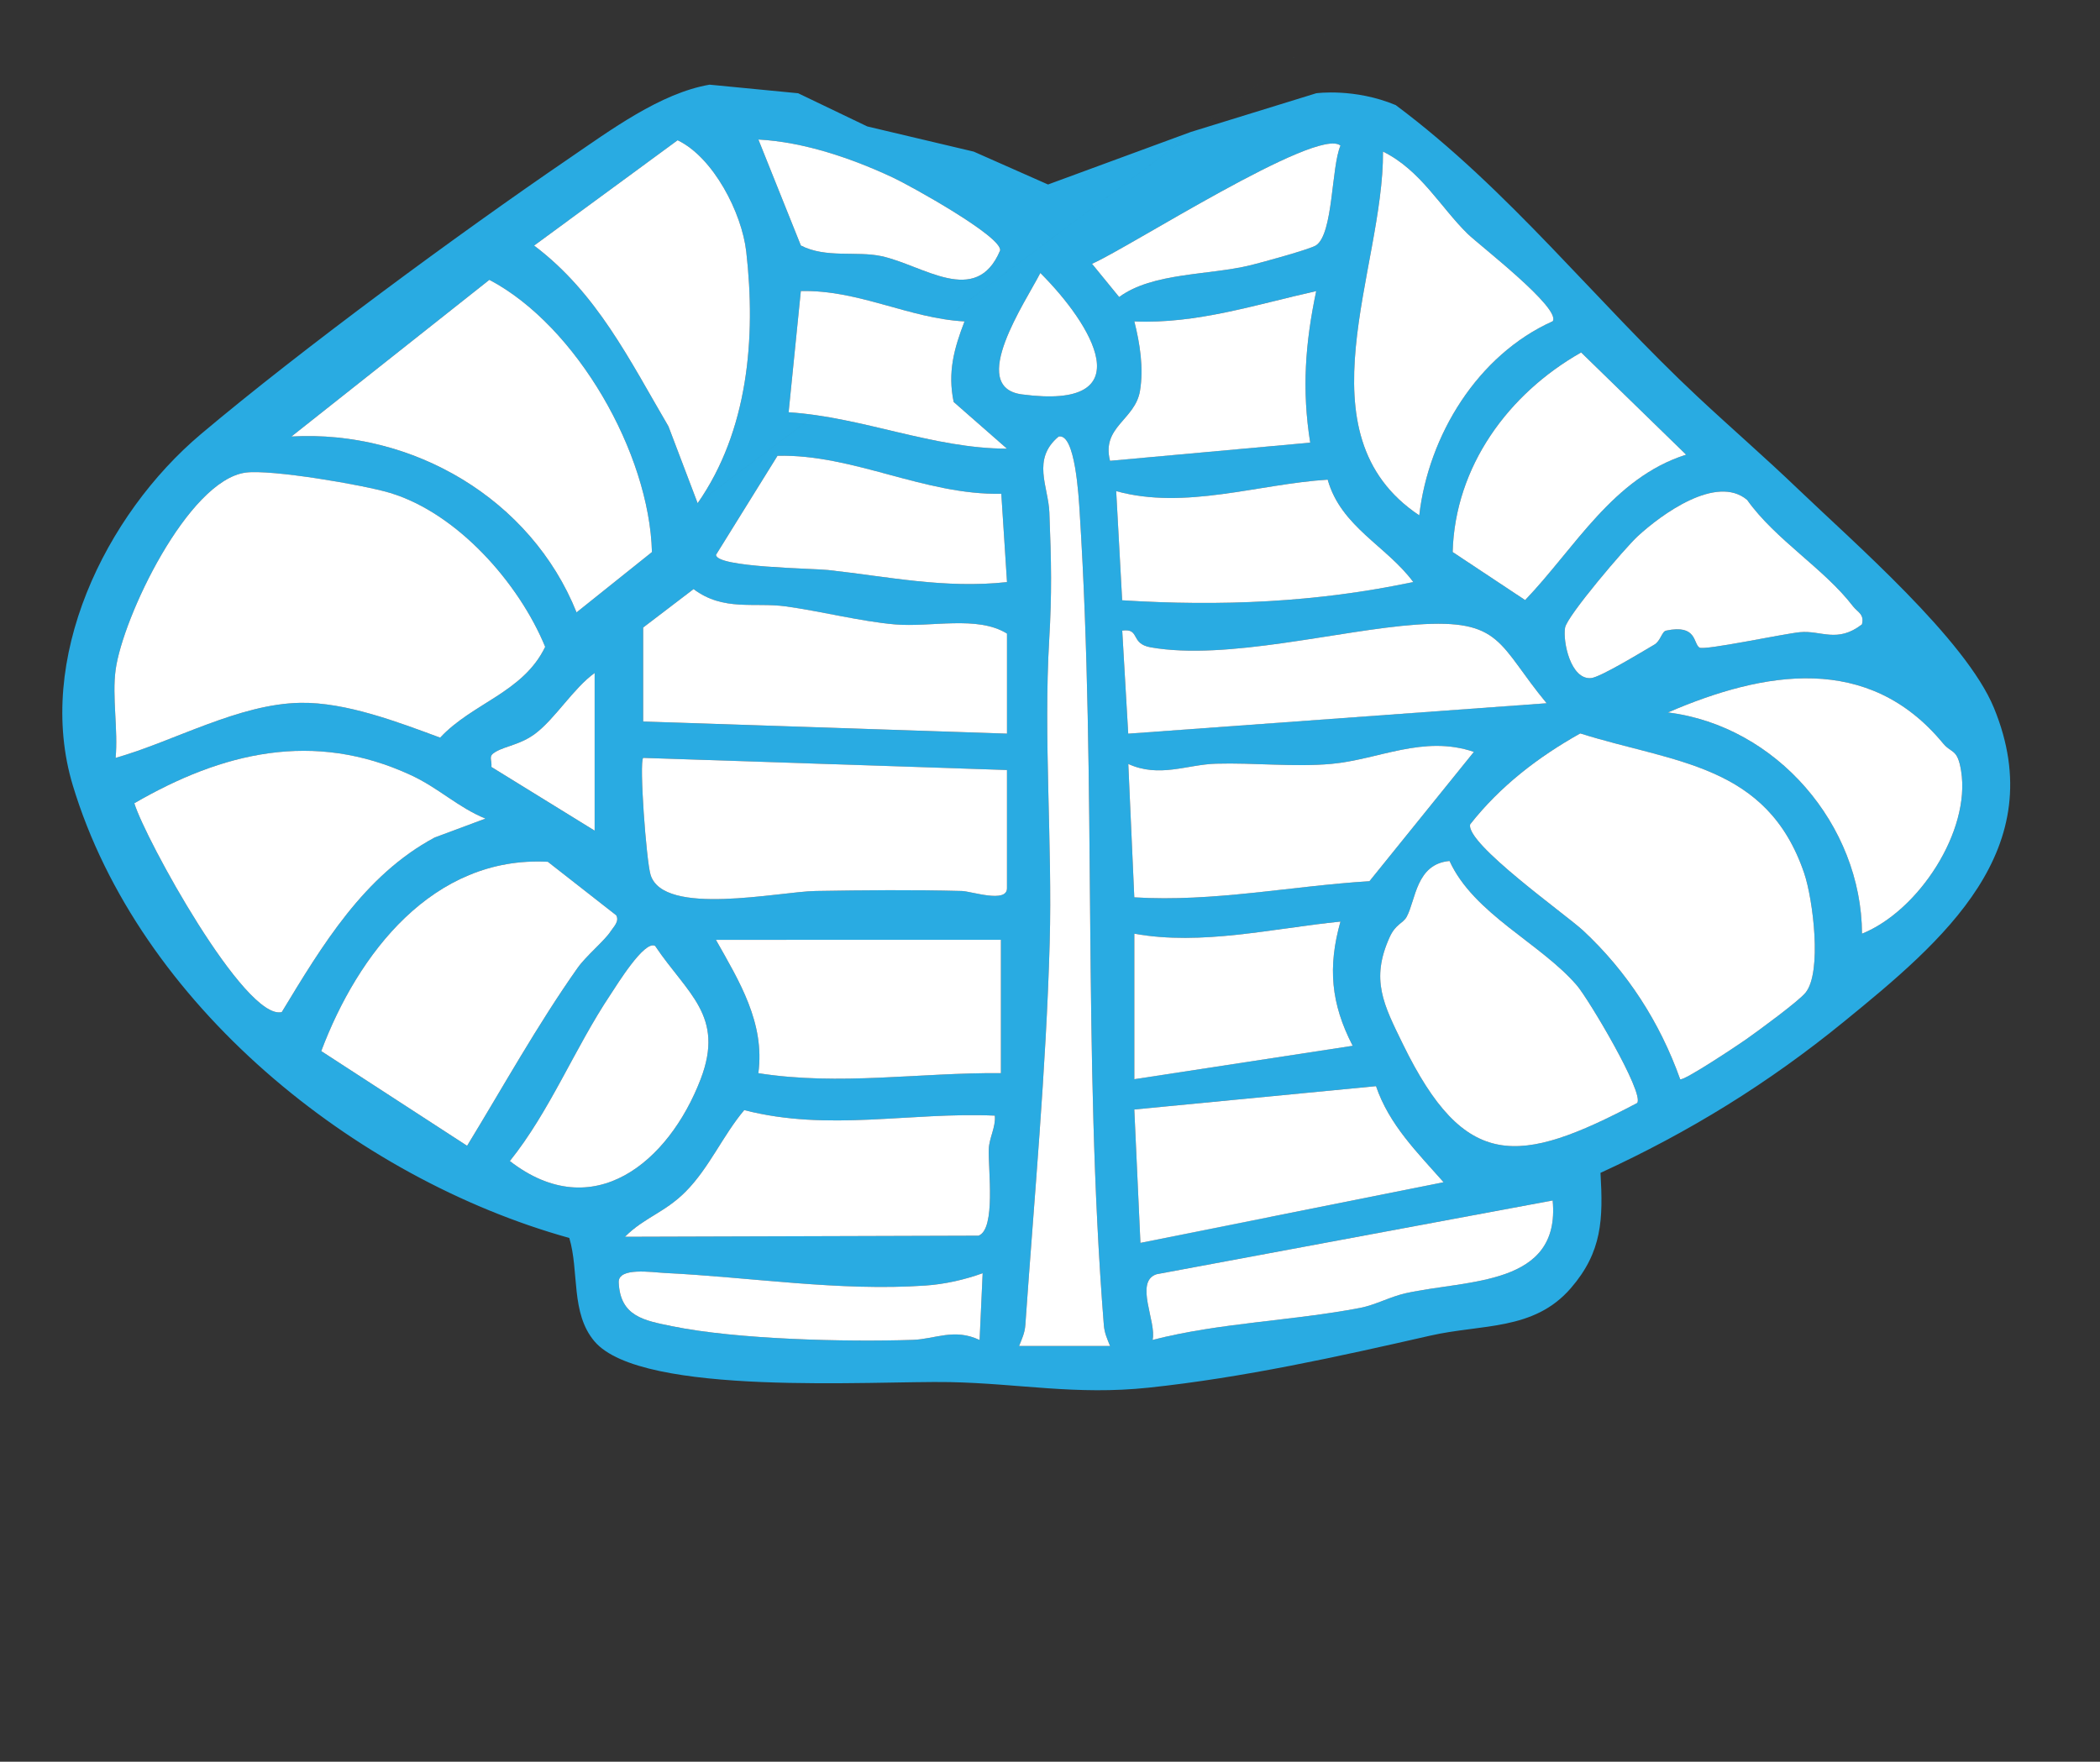 <?xml version="1.0" encoding="UTF-8"?>
<svg id="Layer_1" data-name="Layer 1" xmlns="http://www.w3.org/2000/svg" viewBox="0 0 280.461 235.324">
  <rect x="0" y="0" width="280.461" height="235.324" fill="#333333" stroke="none"/>
  <defs>
    <style>
      .cls-1 {
        fill: #fff;
      }

      .cls-2 {
        fill: #29abe2;
      }
    </style>
  </defs>
  <path class="cls-2" d="M186.399,14.036c15.111,11.261,26.76,26.29,40.397,39.026,4.514,4.216,8.912,8.017,13.302,12.228,7.45,7.146,22.436,20.126,26.195,29.26,7.781,18.905-6.824,31.155-20.037,41.926-10.116,8.247-20.614,14.724-32.505,20.192.355,6.166.25,10.534-3.969,15.409-4.938,5.706-11.862,4.76-18.771,6.334-12.322,2.808-24.957,5.609-37.594,6.947-9.745,1.032-17.265-.558-26.59-.742-9.992-.197-41.113,1.994-47.428-5.438-3.213-3.782-2.025-9.33-3.367-13.815-28.708-7.999-57.468-31.212-66.304-60.439-5.085-16.821,4.307-36.152,17.118-46.948,13.41-11.301,34.458-26.788,49.078-36.765,5.565-3.797,12.253-8.77,18.845-9.902l11.825,1.146,9.233,4.432,14.219,3.365,9.92,4.391,19.072-7.017,16.747-5.17s5.108-.718,10.615,1.58ZM183.066,0,93.173,67.216c6.743-9.655,7.805-22.069,6.492-33.604-.591-5.192-4.392-12.584-9.166-14.876l-19.166,14.069c8.394,6.321,12.743,15.284,17.944,24.153l3.897,10.259ZM101.286,18.637l5.673,14.159c3.359,1.72,7.401.707,10.734,1.414,5.558,1.178,12.665,6.878,15.874-.752.292-1.85-12.032-8.67-14.299-9.732-5.49-2.572-11.896-4.766-17.983-5.09ZM179.024,19.448c-3.066-2.594-28.528,13.802-33.186,15.787l3.627,4.441c4.503-3.304,11.98-2.876,17.596-4.26,1.512-.372,7.924-2.133,8.697-2.64,2.316-1.52,2.028-10.45,3.266-13.327ZM207.366,42.912c1.171-1.725-9.793-10.147-11.371-11.69-3.584-3.502-6.289-8.523-11.292-10.971.106,15.729-11.41,37.74,4.843,48.59,1.233-10.669,7.781-21.425,17.819-25.93ZM138.939,36.464c-1.941,3.824-9.756,15.249-2.471,16.216,16.4,2.177,9.326-9.38,2.471-16.216ZM77,81.801l10.07-8.058c-.34-13.18-10.016-30.193-21.712-36.363l-26.434,20.927c16.201-.909,32.002,8.347,38.076,23.494ZM128.813,42.932c-7.412-.399-14.155-4.243-21.858-4.054l-1.63,16.189c9.905.645,19.241,4.854,29.157,4.863l-7.115-6.236c-.833-3.985.061-7.15,1.447-10.763ZM175.783,38.883c-7.985,1.782-15.992,4.418-24.288,4.05.749,2.964,1.257,6.201.757,9.264-.637,3.902-5.175,4.797-4.003,9.356l26.734-2.425c-1.129-7.045-.665-13.293.8-20.245ZM225.186,60.734l-14.021-13.654c-9.72,5.5-16.85,15.233-17.158,26.659l9.678,6.418c6.666-6.955,11.726-16.332,21.501-19.424ZM148.253,179.791c-.386-.959-.747-1.717-.833-2.809-2.865-36.168-.924-72.255-3.224-108.536-.127-2-.581-10.651-2.816-10.128-3.618,3.023-1.372,6.666-1.233,10.13.267,6.642.341,10.873-.02,16.975-.78,13.183.436,27.227.061,40.548-.477,16.963-2.066,34.062-3.249,51.012-.076,1.088-.459,1.853-.833,2.809h12.148ZM134.49,77.755l-.762-11.799c-10.273.206-19.701-5.306-29.888-5.076l-8.211,13.226c-.015,1.698,12.941,1.811,14.958,2.034,8.009.884,15.569,2.516,23.903,1.615ZM15.439,89.493c-.485,3.597.352,8.032,0,11.743,7.766-2.203,16.452-7.226,24.708-7.354,6.065-.094,13.026,2.578,18.638,4.652,4.312-4.64,11.085-6.023,14.025-12.13-3.497-8.51-11.733-17.869-20.752-20.572-3.566-1.069-15.866-3.161-19.253-2.703-7.701,1.042-16.415,19.316-17.366,26.364ZM177.314,64.071c-9.32.591-19.042,4.074-28.243,1.532l.798,14.581c13.07.827,25.998.3,38.876-2.442-3.605-4.853-9.646-7.357-11.43-13.671ZM248.668,83.404c.354-1.376-.591-1.629-1.2-2.424-3.852-5.029-10.356-8.881-14.135-14.205-4.098-3.446-11.457,1.938-14.643,4.884-1.619,1.497-9.407,10.618-9.671,12.19-.315,1.877.747,6.961,3.467,6.73,1.246-.106,6.871-3.552,8.462-4.475.824-.478.99-1.744,1.559-1.866,4.15-.892,3.619,1.743,4.455,2.263.674.42,11.208-1.843,13.432-2.056,2.826-.271,4.962,1.515,8.274-1.041ZM134.486,97.997v-13.362c-3.948-2.46-10.155-.808-14.969-1.228-4.631-.404-9.867-1.761-14.598-2.409-4.176-.572-8.306.694-12.294-2.307l-6.73,5.134v12.553l48.59,1.62ZM206.559,93.938c-6.505-7.843-5.909-11.317-17.397-10.504-10.271.726-25.327,4.832-35.488,3.034-2.784-.493-1.356-2.564-3.797-2.234l.801,13.768,55.881-4.064ZM79.416,110.954v-21.056c-2.8,2.003-5.282,6.109-7.923,8.095-1.966,1.478-3.889,1.623-5.287,2.426-1.071.615-.49.955-.573,2.034l13.783,8.502ZM259.515,99.312c-9.973-12.103-23.909-9.689-36.753-4.146,14.497,1.799,25.852,15.041,25.915,29.551,7.548-3.033,14.528-13.702,13.238-21.738-.487-3.03-1.268-2.295-2.399-3.668ZM241.143,132.589c2.215-2.743.993-12.464-.187-15.942-4.957-14.606-17.351-14.72-29.91-18.679-5.634,3.157-10.701,7.058-14.697,12.141-.667,2.543,12.807,12.078,15.083,14.196,5.896,5.489,10.245,12.241,12.959,19.854.409.314,7.77-4.592,8.824-5.336,1.608-1.136,6.985-5.067,7.928-6.234ZM196.843,100.434c-6.743-2.299-12.721,1.03-19.038,1.604-4.89.445-10.41-.174-15.413-.026-3.894.115-7.544,1.926-11.704.036l.8,17.818c10.573.652,20.89-1.511,31.407-2.158l13.948-17.274ZM64.833,109.345c-3.714-1.521-6.212-4.075-9.98-5.816-12.982-5.998-25.175-3.034-36.912,3.768,1.456,4.755,14.775,29.057,19.689,27.897,5.37-8.859,10.975-18.27,20.43-23.326l6.774-2.523ZM134.486,102.856l-48.587-1.621c-.555.553.414,13.738.985,15.614,1.717,5.642,17.191,2.248,22.053,2.165,6.454-.11,13.058-.171,19.508,0,1.278.034,6.041,1.675,6.041-.366v-15.792ZM81.536,124.429c.409-.629,1.21-1.336.769-2.161l-9.142-7.154c-15.354-.808-25.363,12.273-30.257,25.288l19.478,12.65c4.845-7.941,9.37-16.12,14.739-23.739,1.144-1.623,3.615-3.656,4.414-4.884ZM193.589,115.008c-4.472.39-4.504,5.218-5.721,7.455-.482.886-1.471.951-2.269,2.71-2.587,5.698-.803,9.043,1.762,14.296,8.295,16.989,15.439,16.228,31.294,7.864.964-1.349-6.511-13.906-8.062-15.71-4.847-5.634-13.764-9.534-17.003-16.615ZM151.492,124.721v19.436l29.163-4.463c-2.918-5.636-3.337-10.536-1.634-16.59-9.048.899-18.535,3.24-27.529,1.617ZM133.676,125.531l-38.062.008c3.109,5.524,6.571,11.098,5.664,17.812,10.885,1.709,21.529-.102,32.398-.004v-17.817ZM87.496,126.356c-1.419-.831-5.119,5.23-5.987,6.532-4.778,7.164-8.054,15.515-13.416,22.202,11.133,8.623,21.25.118,25.483-10.945,3.247-8.486-1.8-11.403-6.08-17.789ZM183.772,145.086l-32.283,3.117.819,17.818,40.486-8.104c-3.486-3.955-7.272-7.672-9.022-12.831ZM132.862,149.021c-11.411-.494-22.196,2.173-33.466-.737-2.855,3.392-4.667,7.701-7.811,10.877-2.798,2.826-5.527,3.443-8.119,6.045l47.221-.147c2.344-.875,1.268-8.913,1.371-11.586.058-1.508.949-2.909.805-4.452ZM153.929,178.981c9.04-2.317,18.569-2.521,27.707-4.274,2.064-.396,4.025-1.504,6.13-1.969,8.251-1.823,20.679-.923,19.597-12.384l-52.9,9.853c-3.006.988.037,6.412-.534,8.773ZM131.238,170.073c-2.437.877-5.057,1.469-7.656,1.648-11.457.79-23.374-1.124-34.817-1.682-1.664-.081-6.225-.808-6.134,1.258.2,4.563,3.398,5.089,7.119,5.853,8.638,1.774,23.224,2.121,32.173,1.826,2.949-.097,5.524-1.591,8.906.018l.409-8.921Z"/>
  <path class="cls-1" d="M15.439,89.493c.951-7.048,9.665-25.322,17.366-26.364,3.388-.459,15.688,1.634,19.253,2.703,9.018,2.704,17.255,12.062,20.752,20.572-2.94,6.107-9.713,7.49-14.025,12.13-5.612-2.074-12.573-4.745-18.638-4.652-8.256.128-16.942,5.152-24.708,7.354.352-3.711-.485-8.145,0-11.743Z"/>
  <path class="cls-1" d="M241.143,132.589c-.942,1.167-6.319,5.098-7.928,6.234-1.054.744-8.415,5.65-8.824,5.336-2.714-7.613-7.064-14.365-12.959-19.854-2.276-2.119-15.75-11.653-15.083-14.196,3.996-5.083,9.063-8.983,14.697-12.141,12.559,3.959,24.953,4.073,29.91,18.679,1.18,3.478,2.402,13.199.187,15.942Z"/>
  <path class="cls-1" d="M77,81.801c-6.074-15.148-21.875-24.403-38.076-23.494l26.434-20.927c11.696,6.17,21.372,23.183,21.712,36.363l-10.07,8.058Z"/>
  <path class="cls-1" d="M64.833,109.345l-6.774,2.523c-9.455,5.057-15.06,14.467-20.43,23.326-4.913,1.159-18.233-23.142-19.689-27.897,11.737-6.803,23.931-9.766,36.912-3.768,3.768,1.741,6.266,4.295,9.98,5.816Z"/>
  <path class="cls-1" d="M81.536,124.429c-.799,1.228-3.27,3.261-4.414,4.884-5.369,7.619-9.894,15.798-14.739,23.739l-19.478-12.65c4.894-13.015,14.904-26.096,30.257-25.288l9.142,7.154c.44.825-.36,1.532-.769,2.161Z"/>
  <path class="cls-1" d="M134.486,102.856v15.792c0,2.042-4.763.4-6.041.366-6.449-.171-13.053-.11-19.508,0-4.862.083-20.337,3.477-22.053-2.165-.571-1.876-1.54-15.061-.985-15.614l48.587,1.621Z"/>
  <path class="cls-1" d="M193.589,115.008c3.239,7.081,12.156,10.982,17.003,16.615,1.551,1.803,9.026,14.36,8.062,15.71-15.855,8.364-22.999,9.125-31.294-7.864-2.564-5.252-4.349-8.598-1.762-14.296.799-1.759,1.787-1.824,2.269-2.71,1.217-2.237,1.249-7.065,5.721-7.455Z"/>
  <path class="cls-1" d="M134.486,97.997l-48.59-1.62v-12.553l6.73-5.134c3.988,3.002,8.118,1.735,12.294,2.307,4.731.648,9.967,2.006,14.598,2.409,4.814.419,11.021-1.232,14.969,1.228v13.362Z"/>
  <path class="cls-1" d="M148.253,179.791h-12.148c.374-.956.757-1.721.833-2.809,1.183-16.95,2.772-34.049,3.249-51.012.375-13.321-.841-27.365-.061-40.548.361-6.102.286-10.332.02-16.975-.139-3.464-2.385-7.107,1.233-10.13,2.235-.523,2.689,8.129,2.816,10.128,2.3,36.281.359,72.367,3.224,108.536.086,1.092.447,1.85.833,2.809Z"/>
  <path class="cls-1" d="M93.173,67.216l-3.897-10.259c-5.201-8.869-9.55-17.832-17.944-24.153l19.166-14.069c4.774,2.292,8.575,9.684,9.166,14.876,1.314,11.535.251,23.95-6.492,33.604Z"/>
  <path class="cls-1" d="M196.843,100.434l-13.948,17.274c-10.517.647-20.834,2.81-31.407,2.158l-.8-17.818c4.159,1.89,7.81.079,11.704-.036,5.003-.148,10.523.471,15.413.026,6.317-.575,12.296-3.903,19.038-1.604Z"/>
  <path class="cls-1" d="M132.862,149.021c.144,1.543-.747,2.944-.805,4.452-.103,2.673.973,10.71-1.371,11.586l-47.221.147c2.593-2.601,5.322-3.219,8.119-6.045,3.144-3.176,4.956-7.485,7.811-10.877,11.27,2.91,22.055.243,33.466.737Z"/>
  <path class="cls-1" d="M133.676,125.531v17.817c-10.869-.098-21.514,1.713-32.398.004.907-6.714-2.555-12.289-5.664-17.812l38.062-.008Z"/>
  <path class="cls-1" d="M207.366,42.912c-10.039,4.505-16.586,15.261-17.819,25.93-16.253-10.85-4.737-32.861-4.843-48.59,5.003,2.448,7.708,7.468,11.292,10.971,1.578,1.542,12.542,9.964,11.371,11.69Z"/>
  <path class="cls-1" d="M206.559,93.938l-55.881,4.064-.801-13.768c2.441-.33,1.013,1.741,3.797,2.234,10.161,1.798,25.217-2.308,35.488-3.034,11.488-.812,10.892,2.661,17.397,10.504Z"/>
  <path class="cls-1" d="M259.515,99.312c1.131,1.373,1.913.638,2.399,3.668,1.291,8.036-5.689,18.705-13.238,21.738-.063-14.51-11.418-27.752-25.915-29.551,12.844-5.543,26.78-7.958,36.753,4.146Z"/>
  <path class="cls-1" d="M183.772,145.086c1.75,5.159,5.536,8.876,9.022,12.831l-40.486,8.104-.819-17.818,32.283-3.117Z"/>
  <path class="cls-1" d="M248.668,83.404c-3.311,2.555-5.447.769-8.274,1.041-2.224.213-12.758,2.475-13.432,2.056-.835-.52-.305-3.155-4.455-2.263-.569.122-.736,1.388-1.559,1.866-1.591.923-7.216,4.37-8.462,4.475-2.72.231-3.781-4.852-3.467-6.73.264-1.572,8.051-10.693,9.671-12.19,3.186-2.946,10.545-8.33,14.643-4.884,3.779,5.324,10.283,9.176,14.135,14.205.609.795,1.554,1.048,1.2,2.424Z"/>
  <path class="cls-1" d="M225.186,60.734c-9.775,3.092-14.835,12.469-21.501,19.424l-9.678-6.418c.308-11.427,7.439-21.159,17.158-26.659l14.021,13.654Z"/>
  <path class="cls-1" d="M153.929,178.981c.571-2.361-2.472-7.785.534-8.773l52.9-9.853c1.082,11.461-11.346,10.561-19.597,12.384-2.105.465-4.065,1.573-6.13,1.969-9.139,1.752-18.667,1.957-27.707,4.274Z"/>
  <path class="cls-1" d="M177.314,64.071c1.784,6.314,7.825,8.818,11.43,13.671-12.878,2.743-25.805,3.269-38.876,2.442l-.798-14.581c9.201,2.541,18.923-.942,28.243-1.532Z"/>
  <path class="cls-1" d="M134.49,77.755c-8.335.901-15.894-.731-23.903-1.615-2.017-.223-14.973-.336-14.958-2.034l8.211-13.226c10.187-.23,19.615,5.282,29.888,5.076l.762,11.799Z"/>
  <path class="cls-1" d="M151.492,124.721c8.995,1.623,18.481-.718,27.529-1.617-1.703,6.054-1.284,10.954,1.634,16.59l-29.163,4.463v-19.436Z"/>
  <path class="cls-1" d="M87.496,126.356c4.28,6.386,9.327,9.303,6.08,17.789-4.233,11.063-14.35,19.568-25.483,10.945,5.362-6.687,8.638-15.038,13.416-22.202.868-1.302,4.567-7.363,5.987-6.532Z"/>
  <path class="cls-1" d="M175.783,38.883c-1.465,6.952-1.929,13.199-.8,20.245l-26.734,2.425c-1.172-4.56,3.366-5.454,4.003-9.356.5-3.063-.009-6.299-.757-9.264,8.296.368,16.304-2.268,24.288-4.05Z"/>
  <path class="cls-1" d="M128.813,42.932c-1.385,3.612-2.279,6.777-1.447,10.763l7.115,6.236c-9.915-.01-19.252-4.218-29.157-4.863l1.63-16.189c7.704-.189,14.446,3.655,21.858,4.054Z"/>
  <path class="cls-1" d="M131.238,170.073l-.409,8.921c-3.382-1.609-5.957-.115-8.906-.018-8.949.295-23.535-.052-32.173-1.826-3.721-.764-6.919-1.29-7.119-5.853-.091-2.066,4.47-1.339,6.134-1.258,11.443.558,23.36,2.472,34.817,1.682,2.599-.179,5.22-.771,7.656-1.648Z"/>
  <path class="cls-1" d="M101.286,18.637c6.086.324,12.492,2.517,17.983,5.09,2.266,1.062,14.59,7.882,14.299,9.732-3.209,7.63-10.316,1.93-15.874.752-3.333-.707-7.375.306-10.734-1.414l-5.673-14.159Z"/>
  <path class="cls-1" d="M179.024,19.448c-1.238,2.877-.951,11.807-3.266,13.327-.773.508-7.186,2.268-8.697,2.64-5.616,1.383-13.093.955-17.596,4.26l-3.627-4.441c4.658-1.985,30.12-18.38,33.186-15.787Z"/>
  <path class="cls-1" d="M138.939,36.464c6.856,6.837,13.929,18.393-2.471,16.216-7.285-.967.529-12.392,2.471-16.216Z"/>
  <path class="cls-1" d="M79.416,110.954l-13.783-8.502c.083-1.079-.499-1.419.573-2.034,1.398-.803,3.321-.948,5.287-2.426,2.641-1.985,5.123-6.091,7.923-8.095v21.056Z"/>
</svg>